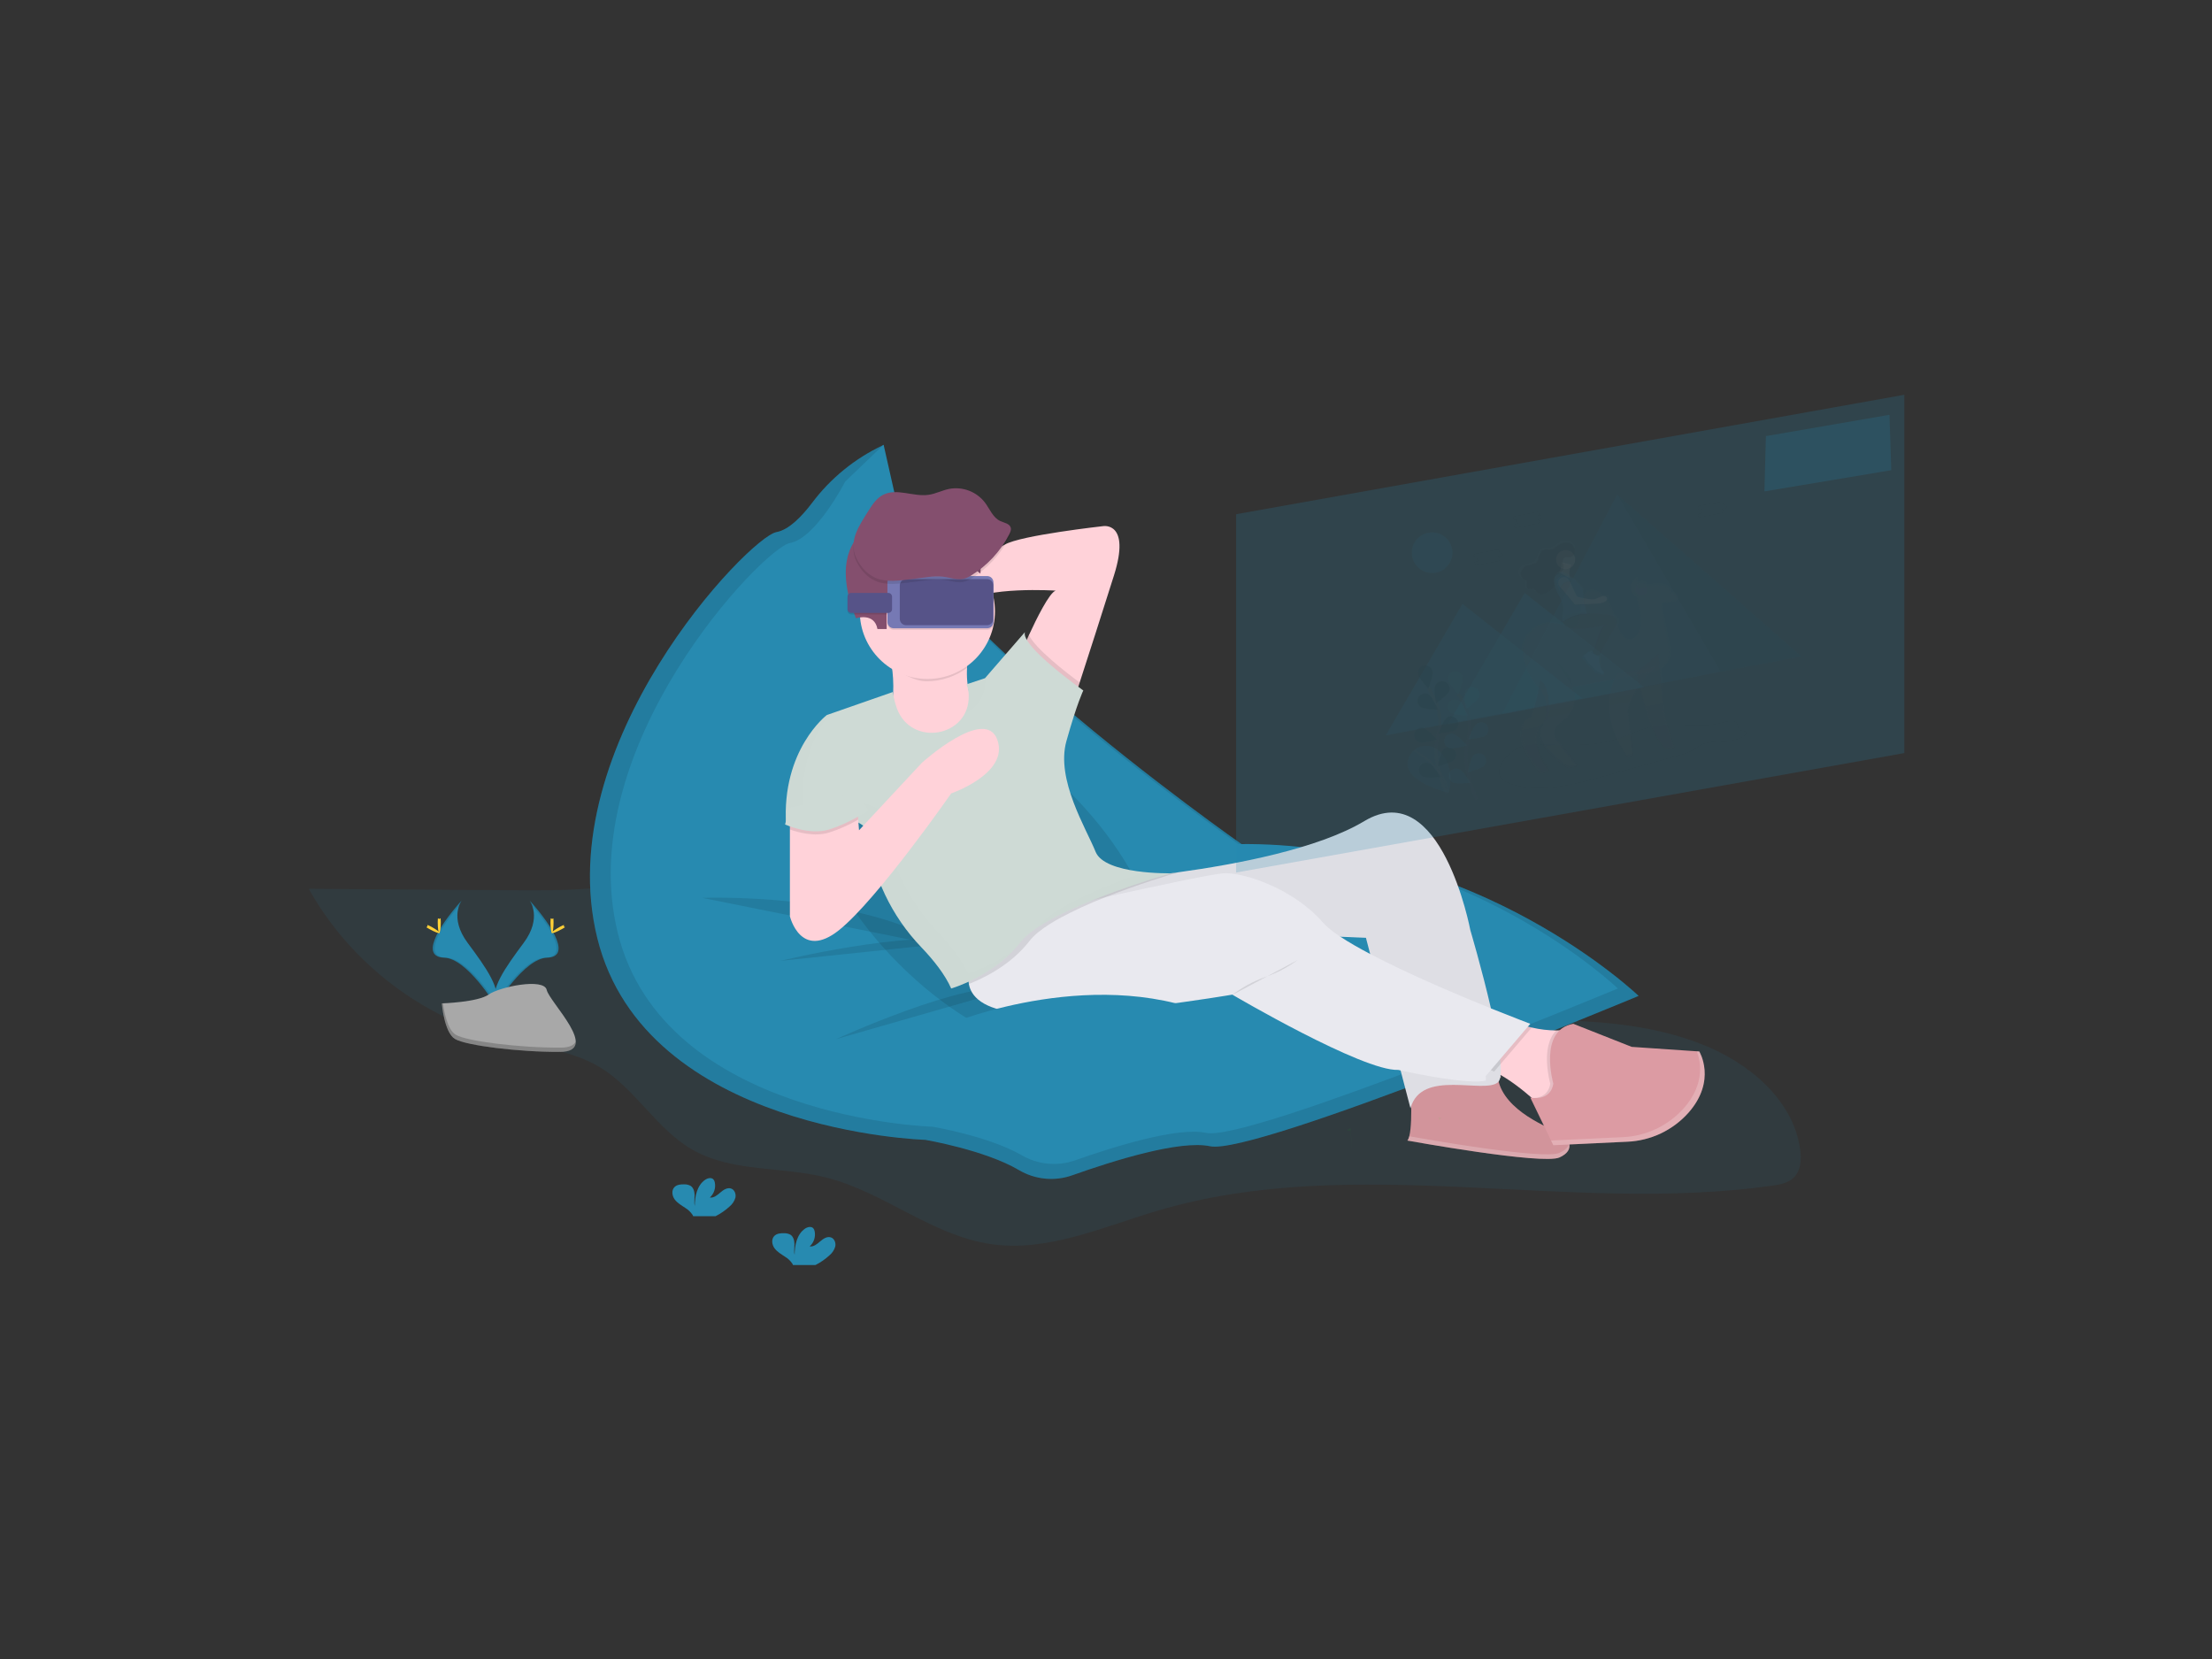 <svg width="1440" height="1080" viewBox="0 0 1440 1080" fill="none" xmlns="http://www.w3.org/2000/svg">
<rect x="0" y="0" width="1440" height="1080" fill="#333333" stroke="none"/>
<g clip-path="url(#clip0)">
<path opacity="0.1" d="M503.52 533.7C479.03 545.02 456.45 560.57 430.92 569.28C399.85 579.88 366.3 579.77 333.47 579.53L201 578.6C227.83 626.79 275.23 663.07 328.75 676.38C349.75 681.61 372.18 683.66 390.7 694.89C413.78 708.89 427.46 735.21 450.92 748.54C476.78 763.22 508.92 759.26 537.74 766.54C575.31 775.97 606.74 804.33 645.06 809.91C682.12 815.3 718.25 798.56 754.17 787.99C882.47 750.23 1021.08 790.56 1153.51 771.89C1158.6 771.17 1164.02 770.2 1167.7 766.62C1172.43 762.03 1172.82 754.62 1171.88 748.05C1167.16 715.31 1137.71 691.25 1106.83 679.38C1041.04 654.1 967.13 669.98 897.24 660.88C849.24 654.62 803.58 636.6 758.54 618.73C711.38 600.02 663.48 581.66 618.79 557.45C573.36 532.8 558.63 508.26 503.52 533.7Z" fill="#278AB0"/>
<path d="M918.22 707.5C918.22 707.5 920.22 737.5 916.22 742.5C916.22 742.5 1004.22 758.5 1015.22 753.5C1026.22 748.5 1021.22 740.5 1015.22 737.5C1009.22 734.5 979.22 723.5 975.22 702.5C975.22 702.5 988.22 696.5 946.22 704.5C904.22 712.5 918.22 707.5 918.22 707.5Z" fill="#DC9BA3"/>
<path opacity="0.05" d="M918.22 707.5C918.22 707.5 920.22 737.5 916.22 742.5C916.22 742.5 1004.22 758.5 1015.22 753.5C1026.22 748.5 1021.22 740.5 1015.22 737.5C1009.22 734.5 979.22 723.5 975.22 702.5C975.22 702.5 988.22 696.5 946.22 704.5C904.22 712.5 918.22 707.5 918.22 707.5Z" fill="black"/>
<path d="M575.03 289.74L574.65 289.92C556.497 298.482 540.707 311.344 528.65 327.39C521.83 336.39 513.45 344.97 505.48 346.39C487.78 349.51 357.63 484.87 388.87 610.85C420.11 736.83 602.36 742.03 602.36 742.03C602.36 742.03 641.12 748.6 663.36 761.74C668.553 764.811 674.358 766.702 680.363 767.279C686.368 767.856 692.427 767.105 698.11 765.08C724.59 755.66 768.11 742 787.73 746.2C816.88 752.45 1066.73 648.33 1066.73 648.33C1066.73 648.33 962.61 548.33 809.56 550.46C809.56 550.46 568.01 381.79 576.34 312.03L575.03 289.74Z" fill="#278AB0"/>
<path opacity="0.1" d="M575.03 289.74L574.65 289.92C556.497 298.482 540.707 311.344 528.65 327.39C521.83 336.39 513.45 344.97 505.48 346.39C487.78 349.51 357.63 484.87 388.87 610.85C420.11 736.83 602.36 742.03 602.36 742.03C602.36 742.03 641.12 748.6 663.36 761.74C668.553 764.811 674.358 766.702 680.363 767.279C686.368 767.856 692.427 767.105 698.11 765.08C724.59 755.66 768.11 742 787.73 746.2C816.88 752.45 1066.73 648.33 1066.73 648.33C1066.73 648.33 962.61 548.33 809.56 550.46C809.56 550.46 568.01 381.79 576.34 312.03L575.03 289.74Z" fill="black"/>
<path d="M575.22 289.5L550.22 313.5C550.22 313.5 531.22 350.5 514.22 353.5C497.22 356.5 372.22 486.5 402.22 607.5C432.22 728.5 607.22 733.5 607.22 733.5C607.22 733.5 643.64 739.67 665.07 752.02C670.266 755.062 676.06 756.941 682.053 757.526C688.045 758.111 694.094 757.389 699.78 755.41C725.27 746.41 766.56 733.5 785.21 737.5C813.21 743.5 1053.21 643.5 1053.21 643.5C1053.21 643.5 953.21 547.5 806.21 549.5C806.21 549.5 574.21 387.5 582.21 320.5L575.22 289.5Z" fill="#278AB0"/>
<path opacity="0.1" d="M742.503 673.311C773.3 642.515 752.817 572.1 696.754 516.037C640.69 459.973 570.276 439.49 539.479 470.287C508.682 501.084 529.165 571.498 585.229 627.562C641.292 683.625 711.707 704.108 742.503 673.311Z" fill="black"/>
<path d="M575.22 416.5C575.22 416.5 586.22 434.5 579.22 469.5C572.22 504.5 597.22 504.5 597.22 504.5H647.22L664.22 460.5L640.22 462.5C640.22 462.5 624.22 458.5 631.22 421.5L575.22 416.5Z" fill="#FFD2D9"/>
<path d="M725.22 374.5C717.57 398.85 707.98 428.5 702.86 444.32L699.22 455.5L666.22 421.5C666.22 421.5 667.67 418.13 669.84 413.41C674.67 402.95 683.08 385.88 687.22 384.5C687.22 384.5 641.22 381.5 627.22 392.5C613.22 403.5 617.22 362.5 617.22 362.5C617.22 362.5 644.22 360.5 654.22 354.5C664.22 348.5 718.22 342.5 718.22 342.5C718.22 342.5 736.22 339.5 725.22 374.5Z" fill="#FFD2D9"/>
<path opacity="0.1" d="M544.22 676.5C544.22 676.5 629.22 637.5 659.22 643.5L544.22 676.5Z" fill="black"/>
<path opacity="0.1" d="M457.22 584.5C457.22 584.5 560.22 580.5 616.22 616.5L457.22 584.5Z" fill="black"/>
<path opacity="0.1" d="M508.22 625.5C508.22 625.5 589.22 605.5 632.22 612.5L508.22 625.5Z" fill="black"/>
<path d="M1025.22 668.5L1018.22 719.5L1000.22 717.5C1000.22 717.5 999.13 716.5 997.28 714.82C992.43 710.55 982.34 702.18 972.68 697.62C969.412 695.952 965.867 694.895 962.22 694.5L982.22 664.5C987.087 666.323 992.076 667.8 997.15 668.92C1002.42 670.155 1007.82 670.793 1013.23 670.82C1017.35 670.896 1021.43 670.105 1025.22 668.5Z" fill="#FFD2D9"/>
<path d="M975.22 704.5C966.22 712.5 925.22 695.5 918.22 721.5L911.78 696.84L891.95 620.95L889.22 610.5L872.7 609.79L683.12 601.7L672.36 601.26L666.7 601.02L674.21 597.3L724.21 572.52C724.21 572.52 742.21 571.26 767.06 567.85C804.72 562.69 858.06 552.6 888.18 534.53C938.18 504.53 957.18 605.53 957.18 605.53C957.18 605.53 964.78 631.16 970.58 656.41C973.34 668.41 975.69 680.41 976.58 689.47C977.43 697.16 977.17 702.77 975.22 704.5Z" fill="#E9E9EF"/>
<path opacity="0.05" d="M975.22 704.5C966.22 712.5 925.22 695.5 918.22 721.5L911.78 696.84L891.95 620.95L889.22 610.5L872.22 609.5L689.02 598.19L677.71 597.49L674.23 597.28L669.72 597L724.22 572.5C724.22 572.5 742.22 571.24 767.07 567.83C804.73 562.67 858.07 552.58 888.19 534.51C938.19 504.51 957.19 605.51 957.19 605.51C957.19 605.51 964.79 631.14 970.59 656.39C973.35 668.39 975.7 680.39 976.59 689.45C977.43 697.16 977.17 702.77 975.22 704.5Z" fill="black"/>
<path opacity="0.1" d="M997.15 668.92L979.65 689.44L972.65 697.62C969.382 695.952 965.838 694.895 962.19 694.5L982.19 664.5C987.066 666.324 992.065 667.801 997.15 668.92Z" fill="black"/>
<path d="M996.22 666.5L976.65 689.44L967.22 700.5V703.5C955.68 706.16 919.71 698.58 911.78 696.84C910.78 696.63 910.22 696.5 910.22 696.5C887.22 697.5 802.22 647.5 802.22 647.5C802.22 647.5 709.22 663.5 664.22 659.5C639.09 657.26 632.05 648.17 630.73 640.57C630.149 636.814 630.667 632.969 632.22 629.5L672.36 601.26L677.69 597.51L686.2 591.51C686.2 591.51 700.99 588.16 719.78 584.01C749.13 577.54 788.25 569.13 796.17 568.52C809.17 567.52 842.17 578.52 861.17 600.52C864.441 603.974 868.137 606.998 872.17 609.52L872.69 609.86C878.03 613.4 884.61 617.17 891.94 621.02C916.15 633.77 948.42 647.46 970.61 656.45C985.77 662.54 996.22 666.5 996.22 666.5Z" fill="#E9E9EF"/>
<path opacity="0.1" d="M1025.22 668.5L1018.22 719.5L1000.22 717.5C1000.22 717.5 999.13 716.5 997.28 714.82C1001.28 714.91 1007.84 713.76 1009.22 705.5C1009.22 705.5 1002.29 681.25 1013.22 670.82C1017.34 670.897 1021.43 670.107 1025.22 668.5Z" fill="black"/>
<path d="M1011.22 705.5C1011.22 705.5 1001.22 670.5 1024.22 666.5L1062.22 681.5L1106.22 684.5C1106.22 684.5 1117.71 703.26 1099.29 724.26C1094.24 729.954 1088.1 734.572 1081.23 737.837C1074.35 741.101 1066.89 742.946 1059.29 743.26L1011.21 745.51L996.21 714.51C996.21 714.51 1009.22 717.5 1011.22 705.5Z" fill="#DC9BA3"/>
<path opacity="0.1" d="M767.07 567.83C762.07 569.3 741.19 575.53 719.83 583.99C709.276 588.054 698.994 592.793 689.05 598.18C686.98 599.34 685.05 600.51 683.15 601.69C677.55 605.24 673.04 608.88 670.25 612.49C657.91 628.49 639.78 637.05 630.76 640.56C630.179 636.804 630.697 632.959 632.25 629.49L672.36 601.26L666.7 601.02L674.21 597.3L669.7 597.02L724.2 572.52C724.2 572.52 742.23 571.26 767.07 567.83Z" fill="black"/>
<path opacity="0.1" d="M702.86 444.32L699.22 455.5L666.22 421.5C666.22 421.5 667.67 418.13 669.84 413.41C674.01 422.26 693.93 437.69 702.86 444.32Z" fill="black"/>
<path d="M583.8 460.93C582.62 457.54 581.756 454.049 581.22 450.5L538.22 465.5C538.22 465.5 508.72 488 511.72 537C511.72 537 548.22 523.5 564.22 539.5L564.55 542.32C567.934 570.277 580.304 596.379 599.8 616.7C607.8 625.05 615.25 634.47 619.22 643.5C619.22 643.5 647.22 635.5 664.22 613.5C681.22 591.5 762.22 568.5 762.22 568.5C762.22 568.5 719.22 569.5 713.22 554.5C707.22 539.5 687.22 507.5 694.22 482.5C701.22 457.5 705.22 449.5 705.22 449.5C705.22 449.5 664.22 420.5 667.22 411.5L641.22 441.5L629.22 445.5C630.162 447.821 630.641 450.305 630.63 452.81C631.27 480 592.91 486.54 583.8 460.93Z" fill="#CEDAD5"/>
<path d="M344.81 586.26C344.81 586.26 353.19 597.26 340.94 613.76C328.69 630.26 318.59 644.27 322.68 654.59C322.68 654.59 341.16 623.86 356.2 623.43C371.24 623 361.36 604.77 344.81 586.26Z" fill="#278AB0"/>
<path opacity="0.1" d="M344.81 586.26C345.54 587.32 346.116 588.478 346.52 589.7C361.2 606.94 369.01 623.03 354.91 623.44C341.77 623.82 326.01 647.31 322.23 653.25C322.355 653.708 322.505 654.159 322.68 654.6C322.68 654.6 341.16 623.87 356.2 623.44C371.24 623.01 361.36 604.77 344.81 586.26Z" fill="black"/>
<path d="M360.36 600.26C360.36 604.12 359.93 607.26 359.36 607.26C358.79 607.26 358.36 604.13 358.36 600.26C358.36 596.39 358.9 598.26 359.43 598.26C359.96 598.26 360.36 596.4 360.36 600.26Z" fill="#FFD037"/>
<path d="M365.73 604.87C362.34 606.72 359.39 607.87 359.14 607.36C358.89 606.85 361.42 605.01 364.81 603.17C368.2 601.33 366.86 602.67 367.12 603.17C367.38 603.67 369.12 603.02 365.73 604.87Z" fill="#FFD037"/>
<path d="M300.54 586.26C300.54 586.26 292.16 597.26 304.41 613.76C316.66 630.26 326.76 644.27 322.67 654.59C322.67 654.59 304.19 623.86 289.15 623.43C274.11 623 284 604.77 300.54 586.26Z" fill="#278AB0"/>
<path opacity="0.1" d="M300.54 586.26C299.81 587.32 299.234 588.478 298.83 589.7C284.15 606.94 276.34 623.03 290.44 623.44C303.58 623.82 319.34 647.31 323.12 653.25C322.995 653.708 322.845 654.159 322.67 654.6C322.67 654.6 304.19 623.87 289.15 623.44C274.11 623.01 284 604.77 300.54 586.26Z" fill="black"/>
<path d="M284.96 600.26C284.96 604.12 285.39 607.26 285.96 607.26C286.53 607.26 286.96 604.13 286.96 600.26C286.96 596.39 286.42 598.26 285.89 598.26C285.36 598.26 284.96 596.4 284.96 600.26Z" fill="#FFD037"/>
<path d="M279.62 604.87C283.01 606.72 285.96 607.87 286.21 607.36C286.46 606.85 283.93 605.01 280.54 603.17C277.15 601.33 278.49 602.67 278.23 603.17C277.97 603.67 276.23 603.02 279.62 604.87Z" fill="#FFD037"/>
<path d="M287.63 653.19C287.63 653.19 311.06 652.47 318.12 647.44C325.18 642.41 354.12 636.44 355.91 644.44C357.7 652.44 391.12 684.55 364.67 684.76C338.22 684.97 303.21 680.64 296.16 676.35C289.11 672.06 287.63 653.19 287.63 653.19Z" fill="#A8A8A8"/>
<path opacity="0.2" d="M365.15 681.99C338.7 682.2 303.69 677.87 296.64 673.58C291.27 670.31 289.13 658.58 288.42 653.17H287.64C287.64 653.17 289.12 672.07 296.17 676.36C303.22 680.65 338.23 684.99 364.68 684.77C372.32 684.71 374.95 681.99 374.81 677.97C373.74 680.42 370.83 681.94 365.15 681.99Z" fill="black"/>
<path d="M474.92 785.45C476.753 783.956 478.088 781.94 478.75 779.67C479.25 777.37 478.27 774.62 476.07 773.78C473.61 772.84 470.98 774.54 468.99 776.27C467 778 464.71 779.96 462.1 779.59C463.442 778.374 464.445 776.831 465.013 775.112C465.581 773.393 465.693 771.556 465.34 769.78C465.227 769.044 464.916 768.353 464.44 767.78C463.07 766.32 460.6 766.95 458.96 768.1C453.76 771.76 452.31 778.82 452.28 785.18C451.76 782.89 452.2 780.5 452.18 778.18C452.16 775.86 451.52 773.18 449.54 771.96C448.312 771.3 446.933 770.973 445.54 771.01C443.2 770.92 440.6 771.16 439 772.87C437 774.99 437.53 778.56 439.26 780.87C440.99 783.18 443.61 784.67 446.03 786.29C447.97 787.443 449.624 789.019 450.87 790.9C451.017 791.161 451.137 791.436 451.23 791.72H465.86C469.149 790.049 472.197 787.94 474.92 785.45Z" fill="#278AB0"/>
<path d="M539.92 817.26C541.753 815.766 543.088 813.75 543.75 811.48C544.25 809.18 543.27 806.43 541.07 805.59C538.61 804.65 535.98 806.35 533.99 808.08C532 809.81 529.71 811.77 527.1 811.4C528.442 810.184 529.445 808.641 530.013 806.922C530.581 805.203 530.693 803.366 530.34 801.59C530.227 800.854 529.916 800.163 529.44 799.59C528.07 798.13 525.6 798.76 523.96 799.91C518.76 803.57 517.31 810.63 517.28 816.99C516.76 814.7 517.2 812.31 517.18 809.99C517.16 807.67 516.52 804.99 514.54 803.77C513.312 803.11 511.933 802.783 510.54 802.82C508.2 802.73 505.6 802.97 504 804.68C502 806.8 502.53 810.37 504.26 812.68C505.99 814.99 508.61 816.48 511.03 818.1C512.97 819.253 514.624 820.829 515.87 822.71C516.017 822.971 516.137 823.246 516.23 823.53H530.86C534.149 821.859 537.197 819.75 539.92 817.26Z" fill="#278AB0"/>
<path d="M619.72 666C619.72 666 716.72 626 795.72 664L776.72 704L685.72 706L619.72 666Z" fill="#278AB0"/>
<path opacity="0.1" d="M629.7 434.64C630.005 430.902 630.512 427.183 631.22 423.5L575.22 418.5C575.22 418.5 579.1 421.85 580.79 434.35C587.36 438.25 595.03 443.5 603.22 443.5C612.777 443.515 622.076 440.403 629.7 434.64Z" fill="black"/>
<path d="M603.72 442C628.021 442 647.72 422.301 647.72 398C647.72 373.699 628.021 354 603.72 354C579.419 354 559.72 373.699 559.72 398C559.72 422.301 579.419 442 603.72 442Z" fill="#FFD2D9"/>
<path d="M571.22 409.5H577.22V392.5L583.22 374.5C583.22 374.5 613.22 360.5 627.22 363.5L638.22 373.5C638.22 373.5 641.22 349.5 623.22 340.5C605.22 331.5 573.22 335.5 565.22 342.5C557.22 349.5 544.22 361.5 554.22 394.5L557.22 402.5C557.22 402.5 569.22 398.5 571.22 409.5Z" fill="#844F6E"/>
<g opacity="0.05">
<path opacity="0.05" d="M648.94 432.6L652.22 431.51L667.36 414.08C667.063 413.254 667.028 412.357 667.26 411.51L648.94 432.6Z" fill="black"/>
<path opacity="0.05" d="M627.89 464.85C635.82 461.35 641.89 453.75 641.62 442.85C641.62 442.26 641.62 441.7 641.52 441.17L641.2 441.53L629.2 445.53C630.142 447.851 630.621 450.335 630.61 452.84C630.768 457.012 629.83 461.153 627.89 464.85Z" fill="black"/>
<path opacity="0.05" d="M744.54 567.68C719.48 576.4 685.54 590.13 675.22 603.5C674.97 603.83 674.71 604.14 674.45 604.5C701.91 585.67 762.22 568.5 762.22 568.5C756.316 568.562 750.413 568.288 744.54 567.68Z" fill="black"/>
<path opacity="0.05" d="M630.22 633.5C626.22 624.5 618.75 615.05 610.8 606.7C591.304 586.379 578.934 560.277 575.55 532.32L575.22 529.5C559.22 513.5 522.72 527 522.72 527C520.82 495.92 531.99 475.51 540.41 464.73L538.22 465.5C538.22 465.5 508.72 488 511.72 537C511.72 537 548.22 523.5 564.22 539.5L564.55 542.32C567.934 570.277 580.304 596.379 599.8 616.7C607.8 625.05 615.25 634.47 619.22 643.5C619.22 643.5 643.59 636.5 660.66 617.74C651.46 624.648 641.172 629.975 630.22 633.5Z" fill="black"/>
</g>
<path d="M619.22 516.5C619.22 516.5 571.22 585.5 546.22 605.5C521.22 625.5 514.22 596.5 514.22 596.5V532.5L558.22 527.5L558.69 533.57L559.22 540.5L600.22 496.5C600.22 496.5 641.22 459.5 649.22 481.5C657.22 503.5 619.22 516.5 619.22 516.5Z" fill="#FFD2D9"/>
<path opacity="0.1" d="M558.69 533.57C552.683 537.065 546.312 539.891 539.69 542C530.24 544.91 519.41 541.85 514.19 540V532.53L558.19 527.53L558.69 533.57Z" fill="black"/>
<path d="M513.72 526L511.09 536.71C511.09 536.71 526.72 544 539.72 540C552.72 536 562.72 529 564.72 528C566.72 527 556.72 516 556.72 516L513.72 526Z" fill="#CEDAD5"/>
<path opacity="0.1" d="M801.72 648C808.388 642.886 815.81 638.838 823.72 636C831.236 633.416 838.316 629.707 844.72 625" fill="black"/>
<path opacity="0.2" d="M1106.22 684.5L1104.58 684.39C1106.96 690.39 1110.4 705.18 1096.29 721.29C1091.24 726.984 1085.1 731.602 1078.23 734.867C1071.35 738.131 1063.89 739.976 1056.29 740.29L1009.72 742.47L1011.21 745.54L1059.3 743.26C1066.9 742.946 1074.36 741.101 1081.24 737.837C1088.11 734.572 1094.25 729.954 1099.3 724.26C1117.71 703.26 1106.22 684.5 1106.22 684.5Z" fill="white"/>
<path opacity="0.05" d="M879.46 736H879.31C879.44 738.36 879.67 743.23 879.71 748.58C879.75 743.88 879.6 739.26 879.46 736Z" fill="#00FF00"/>
<path opacity="0.05" d="M936.42 727.36C936.56 727.967 936.717 728.563 936.89 729.15C937.87 728.59 939.28 727.53 936.42 727.36Z" fill="#00FF00"/>
<path opacity="0.2" d="M1015.22 750.5C1004.97 755.16 927.89 741.59 917.41 739.71C917.2 740.709 916.796 741.657 916.22 742.5C916.22 742.5 1004.22 758.5 1015.22 753.5C1020.88 750.93 1022.3 747.56 1021.53 744.5C1020.95 746.63 1019.07 748.75 1015.22 750.5Z" fill="white"/>
<path opacity="0.05" d="M879.31 736.01C879.26 735.01 879.22 734.5 879.22 734.5C879.22 734.5 874.13 736.32 879.31 736.01Z" fill="#00FF00"/>
<path opacity="0.1" d="M642.64 376H581.8C579.547 376 577.72 377.827 577.72 380.08V405.92C577.72 408.173 579.547 410 581.8 410H642.64C644.893 410 646.72 408.173 646.72 405.92V380.08C646.72 377.827 644.893 376 642.64 376Z" fill="black"/>
<path opacity="0.1" d="M578.28 387H554.16C552.812 387 551.72 388.092 551.72 389.44V397.56C551.72 398.908 552.812 400 554.16 400H578.28C579.628 400 580.72 398.908 580.72 397.56V389.44C580.72 388.092 579.628 387 578.28 387Z" fill="black"/>
<path d="M642.64 375H581.8C579.547 375 577.72 376.827 577.72 379.08V404.92C577.72 407.173 579.547 409 581.8 409H642.64C644.893 409 646.72 407.173 646.72 404.92V379.08C646.72 376.827 644.893 375 642.64 375Z" fill="#7679B4"/>
<path d="M642.57 377H589.85C587.597 377 585.77 378.827 585.77 381.08V402.92C585.77 405.173 587.597 407 589.85 407H642.57C644.823 407 646.65 405.173 646.65 402.92V381.08C646.65 378.827 644.823 377 642.57 377Z" fill="#565388"/>
<path d="M578.28 386H554.16C552.812 386 551.72 387.092 551.72 388.44V396.56C551.72 397.908 552.812 399 554.16 399H578.28C579.628 399 580.72 397.908 580.72 396.56V388.44C580.72 387.092 579.628 386 578.28 386Z" fill="#565388"/>
<path opacity="0.1" d="M631.68 376.98C642.502 370.437 651.289 361.012 657.06 349.76C657.73 348.45 658.37 346.98 658 345.56C657.29 342.84 653.74 342.36 651.18 341.19C646.41 339 644.4 333.47 641.27 329.26C638.594 325.748 634.997 323.048 630.878 321.459C626.76 319.87 622.281 319.455 617.94 320.26C613.38 321.18 609.16 323.44 604.56 324.12C594.64 325.57 583.82 319.56 574.91 324.12C570.85 326.21 568.1 330.12 565.68 334.02C559.61 343.73 552 354.02 557.52 365.41C560.69 371.92 565.75 377.32 572.86 379.22C579.97 381.12 588.2 379.54 595.43 378.75C601.38 378.11 607.61 376.75 613.6 377.38C620.61 378.14 624.99 381 631.68 376.98Z" fill="black"/>
<path d="M631.68 374.98C642.502 368.437 651.289 359.012 657.06 347.76C657.73 346.45 658.37 344.98 658 343.56C657.29 340.84 653.74 340.36 651.18 339.19C646.41 337 644.4 331.47 641.27 327.26C638.594 323.748 634.997 321.048 630.878 319.459C626.76 317.87 622.281 317.455 617.94 318.26C613.38 319.18 609.16 321.44 604.56 322.12C594.64 323.57 583.82 317.56 574.91 322.12C570.85 324.21 568.1 328.12 565.68 332.02C559.61 341.73 552 352.02 557.52 363.41C560.69 369.92 565.75 375.32 572.86 377.22C579.97 379.12 588.2 377.54 595.43 376.75C601.38 376.11 607.61 374.75 613.6 375.38C620.61 376.14 624.99 379 631.68 374.98Z" fill="#844F6E"/>
<path opacity="0.2" d="M1239.71 490.25L804.72 568V334.75L1239.71 257V490.25Z" fill="#278AB0"/>
<path opacity="0.2" d="M1149.59 283.91L1230.04 270.04L1231.21 306.09L1148.63 319.9L1149.59 283.91Z" fill="#278AB0"/>
<g opacity="0.2">
<path opacity="0.1" d="M993.11 485.18C995.838 484.563 998.638 484.331 1001.43 484.49C1017.88 484.78 1034.95 486.39 1051.09 481.49C1059.66 478.91 1067.35 474.65 1076.19 472.82C1091.19 469.73 1106.19 474.24 1120.94 470.48C1123.94 469.71 1127.61 468.63 1129.74 469.79C1132.21 471.13 1130.46 474.61 1133.47 475.49C1134.42 475.608 1135.36 475.823 1136.27 476.13C1137.37 476.77 1136.68 478.13 1135.58 479C1128.89 484.43 1115.28 480.82 1106.9 485.21C1105.04 486.21 1103.64 487.47 1101.9 488.51C1099.15 489.93 1096.23 491.005 1093.21 491.71L1046.68 504.71C1035.54 507.82 1024.25 510.97 1012.73 512.34C1001.21 513.71 989.26 513.15 980.82 509.24C979.01 508.4 977.33 507.37 976.64 505.97C973.36 499.37 981.52 488.26 993.11 485.18Z" fill="#252223"/>
<path opacity="0.3" d="M952.06 393.06L990.99 423.84L1029.92 454.61L965.98 466.7L902.04 478.78L927.05 435.92L952.06 393.06Z" fill="#278AB0"/>
<path opacity="0.3" d="M992.54 385.94L1031.47 416.71L1070.4 447.49L1006.46 459.57L942.52 471.66L967.53 428.8L992.54 385.94Z" fill="#278AB0"/>
<path opacity="0.2" d="M1052.75 321.91L977.62 465.03L1120.1 437.3L1172.75 427.35L1052.75 321.91Z" fill="#278AB0"/>
<path opacity="0.1" d="M1172.75 427.35L1120.1 437.3L1052.75 321.91L1172.75 427.35Z" fill="black"/>
<path opacity="0.2" d="M1092.36 388.26C1092.11 387.328 1091.53 386.516 1090.74 385.967C1089.94 385.418 1088.98 385.167 1088.02 385.26C1088.02 385.26 1089.02 377.4 1072.82 380.57C1072.54 380.003 1072.14 379.508 1071.64 379.122C1071.14 378.736 1070.55 378.47 1069.93 378.344C1069.32 378.219 1068.68 378.237 1068.06 378.397C1067.45 378.558 1066.89 378.856 1066.41 379.27L1065.72 375.62C1065.72 375.62 1056.84 380.71 1066.25 387.97L1067.38 393.97C1067.41 394.122 1067.46 394.27 1067.52 394.41C1067.57 394.519 1067.61 394.633 1067.64 394.75C1068.07 396.5 1071.23 410.37 1064.05 415.11C1056.36 420.26 1051.96 404.39 1051.96 404.39C1046.96 383.66 1037.44 383.74 1035.18 384.07C1034.91 384.07 1034.63 384.13 1034.35 384.15C1033.29 384.21 1030 385.39 1028.74 397.34C1027.23 411.68 1021.74 408.1 1021.74 408.1C1009.43 401.39 1000.74 407.26 1000.74 407.26C979.38 419.82 997.54 443.38 1001.29 447.85C999.88 454.96 997.03 467.49 994.29 468.01C990.41 468.74 983.15 482.36 1002.81 503.54L1008.04 502.54C1008.04 502.54 991.87 481.42 1004.6 470.91C1004.32 471.684 1003.99 472.436 1003.6 473.16C996.47 485.35 1020.73 500.04 1020.73 500.04L1026.55 498.94L1013.11 482.01C1007.77 475.01 1017.73 469.29 1017.73 469.29C1029.52 459.43 1023.45 447.53 1023.45 447.53L1050.97 442.33C1047.57 449.85 1042.57 468.33 1059.19 492.67L1063.07 491.94L1059.9 462.42C1059.9 462.42 1060.9 456.07 1067.64 446.49C1070.32 458.49 1076 479.2 1084.58 487.87L1090.2 486.81C1090.2 486.81 1083.35 467.16 1083.2 459.81C1083.13 456.81 1083 453.86 1082.73 450.9L1081.33 435.42C1083.6 433.981 1085.38 431.886 1086.43 429.413C1087.49 426.939 1087.77 424.204 1087.23 421.57L1082.06 394.71C1081.99 394.332 1081.99 393.943 1082.07 393.567C1082.16 393.191 1082.32 392.836 1082.54 392.523C1082.77 392.21 1083.05 391.947 1083.38 391.749C1083.71 391.55 1084.08 391.422 1084.46 391.37L1091.09 390.47C1091.33 390.428 1091.56 390.334 1091.76 390.194C1091.95 390.055 1092.12 389.873 1092.24 389.662C1092.36 389.451 1092.44 389.216 1092.46 388.974C1092.48 388.732 1092.44 388.488 1092.36 388.26Z" fill="url(#paint0_linear)"/>
<path opacity="0.2" d="M1065.36 437.62C1065.36 437.62 1071.58 474.68 1083.75 486.96L1089.27 485.96C1089.27 485.96 1082.55 466.67 1082.37 459.48C1082.3 456.56 1082.18 453.64 1081.91 450.73L1079.65 425.73L1065.36 437.62Z" fill="#535461"/>
<path opacity="0.05" d="M1065.36 437.62C1065.36 437.62 1071.58 474.68 1083.75 486.96L1089.27 485.96C1089.27 485.96 1082.55 466.67 1082.37 459.48C1082.3 456.56 1082.18 453.64 1081.91 450.73L1079.65 425.73L1065.36 437.62Z" fill="black"/>
<path opacity="0.2" d="M1002.87 442.93C1002.87 442.93 998.87 466.74 995.09 467.46C991.31 468.18 984.15 481.55 1003.46 502.34L1008.6 501.34C1008.6 501.34 990.8 478.1 1007.73 468.59C1007.72 468.62 1010.67 448.74 1002.87 442.93Z" fill="#535461"/>
<path opacity="0.05" d="M1002.87 442.93C1002.87 442.93 998.87 466.74 995.09 467.46C991.31 468.18 984.15 481.55 1003.46 502.34L1008.6 501.34C1008.6 501.34 990.8 478.1 1007.73 468.59C1007.72 468.62 1010.67 448.74 1002.87 442.93Z" fill="black"/>
<path opacity="0.2" d="M1066.89 394.82L1065.78 388.96C1056.55 381.84 1065.26 376.84 1065.26 376.84L1066.45 383.12C1088.32 376.82 1087.15 386.3 1087.15 386.3C1088.09 386.204 1089.03 386.444 1089.81 386.976C1090.59 387.509 1091.16 388.3 1091.41 389.21C1091.49 389.439 1091.52 389.682 1091.49 389.924C1091.47 390.165 1091.39 390.397 1091.26 390.604C1091.14 390.811 1090.97 390.987 1090.76 391.12C1090.56 391.252 1090.33 391.338 1090.09 391.37L1083.58 392.26C1083.21 392.31 1082.84 392.437 1082.52 392.631C1082.2 392.826 1081.91 393.085 1081.69 393.392C1081.47 393.699 1081.32 394.048 1081.24 394.417C1081.15 394.786 1081.15 395.169 1081.22 395.54L1086.29 421.91C1086.66 423.797 1086.61 425.741 1086.15 427.608C1085.69 429.475 1084.83 431.22 1083.63 432.72C1081.75 435.03 1078.74 437.11 1073.94 437.87L1023.7 447.37C1023.7 447.37 1029.7 459.06 1018.08 468.73C1018.08 468.73 1008.3 474.32 1013.54 481.22L1026.73 497.84L1021.02 498.92C1021.02 498.92 997.21 484.5 1004.21 472.53C1006.11 468.726 1006.96 464.484 1006.68 460.242C1006.4 455.999 1004.99 451.908 1002.6 448.39C1002.6 448.39 978.2 421.47 1001.43 407.81C1001.43 407.81 1010 402.05 1022.08 408.64C1022.08 408.64 1027.47 412.15 1028.95 398.08C1030.18 386.35 1033.41 385.19 1034.45 385.13C1034.72 385.13 1034.99 385.13 1035.26 385.05C1037.48 384.73 1046.85 384.65 1051.74 405C1051.74 405 1056.06 420.54 1063.59 415.57C1070.64 410.92 1067.59 397.3 1067.12 395.57C1067.09 395.456 1067.05 395.346 1067 395.24C1066.95 395.105 1066.91 394.964 1066.89 394.82Z" fill="#535461"/>
<path opacity="0.2" d="M1052.71 438.63C1052.71 438.63 1037.25 460.08 1058.8 491.63L1062.61 490.91L1059.5 461.91C1059.5 461.91 1061.34 449.74 1078.03 433.77L1052.71 438.63Z" fill="#535461"/>
<path opacity="0.2" d="M1069.34 387.554C1071.55 387.137 1073 385.008 1072.59 382.799C1072.17 380.59 1070.04 379.138 1067.83 379.556C1065.62 379.973 1064.17 382.102 1064.59 384.31C1065.01 386.519 1067.13 387.971 1069.34 387.554Z" fill="#535461"/>
<path opacity="0.2" d="M1051.45 410.2C1056.15 403.05 1053.35 402.58 1051.53 400.7C1050.29 399.42 1039.87 398.93 1033.38 398.75C1033.24 398.25 1033.02 397.41 1032.76 396.39C1032.76 396.39 1032.24 394.51 1032 393.19H1032.41L1032.35 392.8L1040.35 392.37C1047.18 392.09 1047.51 389.37 1047.51 389.37C1047.67 384.7 1039.96 389.18 1039.96 389.18C1038.43 389.93 1034.37 389.37 1031.2 388.75C1031.11 388.087 1031.06 387.419 1031.05 386.75C1031.09 385.716 1031.02 384.68 1030.85 383.66C1030.74 382.779 1030.39 381.944 1029.85 381.24C1027.5 378.437 1024.79 375.961 1021.79 373.88C1021.61 372.115 1021.78 370.333 1022.27 368.63C1023.48 368.007 1024.46 367.011 1025.07 365.789C1025.67 364.567 1025.87 363.182 1025.63 361.84C1025.51 361.225 1025.31 360.632 1025.01 360.08C1026.44 358.18 1025.77 354.93 1023.79 353.15C1023.58 352.96 1023.35 352.789 1023.11 352.64C1021.83 351.781 1020.27 351.425 1018.74 351.64C1017.03 351.919 1015.41 352.582 1014 353.58C1012.31 354.7 1010.67 356.12 1008.65 356.34C1007.19 356.5 1005.65 356 1004.28 356.45C1002.47 357.03 1001.54 358.96 1000.96 360.73C1000.38 362.5 999.82 364.45 998.25 365.51C996.88 366.43 995.11 366.42 993.5 366.81C992.376 367.047 991.327 367.556 990.446 368.294C989.566 369.032 988.88 369.975 988.45 371.04C988.133 371.999 988.14 373.036 988.468 373.992C988.797 374.947 989.43 375.769 990.27 376.33C990.534 376.524 990.824 376.682 991.13 376.8C991.472 376.906 991.807 377.036 992.13 377.19C992.219 377.255 992.294 377.337 992.35 377.432C992.407 377.526 992.444 377.631 992.46 377.74C992.465 378.013 992.407 378.283 992.29 378.53C992.104 379.081 992.034 379.665 992.084 380.245C992.133 380.825 992.302 381.388 992.58 381.9C992.765 382.273 993.053 382.586 993.41 382.8C993.51 382.884 993.621 382.955 993.74 383.01C994.91 383.52 996.36 382.37 997.52 382.89H997.61C998.061 383.378 998.45 383.918 998.77 384.5C999.044 384.843 999.384 385.129 999.77 385.34C1000.79 386.007 1002.02 386.27 1003.22 386.08C1004.75 385.786 1006.2 385.202 1007.51 384.36C1009.28 383.36 1011.21 381.97 1011.35 379.99C1011.43 378.78 1010.8 377.61 1010.95 376.41C1011.03 375.837 1011.26 375.295 1011.62 374.84C1011.42 375.854 1011.35 376.889 1011.41 377.92C1011.45 378.756 1011.55 379.589 1011.71 380.41C1012.09 382.557 1012.86 384.614 1013.99 386.48C1015.51 388.908 1016.62 391.566 1017.28 394.35C1017.52 395.577 1017.54 396.836 1017.34 398.07C1016.7 401.65 1016.77 403.19 1016.95 403.84C1017.06 404.72 1017.35 404.73 1017.35 404.73H1017.42C1017.45 405.337 1017.61 405.93 1017.87 406.475C1018.14 407.02 1018.52 407.505 1018.98 407.9C1028.03 411.64 1046.44 406.34 1046.44 406.34C1042.72 407.65 1040.06 417.84 1040.06 417.84C1039.65 420.058 1038.73 422.149 1037.36 423.94C1035.36 423.64 1033 425.88 1031.22 427.19L1031.07 427.29C1030.9 427.408 1030.75 427.563 1030.64 427.742C1030.53 427.922 1030.46 428.122 1030.44 428.331C1030.42 428.539 1030.44 428.751 1030.5 428.951C1030.56 429.15 1030.67 429.334 1030.81 429.49L1037.89 437.25C1041.97 440.14 1044.32 440.33 1044.98 439.51C1045.41 438.97 1045.12 438.01 1044.12 437.08C1041.7 434.83 1042.05 427.53 1042.12 426.91C1043.23 424.41 1047.5 416.21 1051.45 410.2Z" fill="url(#paint1_linear)"/>
<path opacity="0.2" d="M1022.84 367.71C1022.84 367.71 1020.78 372.44 1022.14 376.51L1014.47 372.44C1014.47 372.44 1016.91 371.78 1016.4 365.97L1022.84 367.71Z" fill="#F9D5C6"/>
<path opacity="0.2" d="M1027.98 399.06C1027.98 399.06 1048.33 399.35 1050.06 401.19C1051.79 403.03 1054.44 403.52 1050.06 410.46C1045.68 417.4 1040.84 427.38 1040.84 427.38L1035.66 425.01C1037.54 423.025 1038.78 420.525 1039.23 417.83C1039.23 417.83 1041.69 407.9 1045.23 406.65C1045.23 406.65 1027.86 411.71 1019.23 408.01C1019.23 408.01 1016.93 406.28 1018 402.53C1019.07 398.78 1027.98 399.06 1027.98 399.06Z" fill="#353535"/>
<path opacity="0.1" d="M1016.68 372.62C1016.68 372.62 1011.6 371.37 1011.97 379.16C1012.12 381.983 1012.95 384.729 1014.39 387.16C1016.04 389.98 1018.39 394.83 1017.7 398.86C1016.7 404.96 1017.7 404.97 1017.7 404.97L1020.3 403.39C1023.8 401.251 1027.83 400.11 1031.93 400.09H1033.14C1033.14 400.09 1030.7 391.33 1030.65 387.45C1030.65 385.61 1030.65 383.9 1029.54 382.45C1026.07 377.97 1019.11 372.61 1016.68 372.62Z" fill="black"/>
<path opacity="0.2" d="M1016.61 372.26C1016.61 372.26 1011.53 371.01 1011.9 378.8C1012.05 381.623 1012.88 384.369 1014.32 386.8C1015.97 389.62 1018.32 394.47 1017.63 398.5C1016.63 404.6 1017.63 404.61 1017.63 404.61L1020.23 403.03C1023.73 400.891 1027.75 399.75 1031.86 399.73H1033.07C1033.07 399.73 1030.63 390.97 1030.58 387.09C1030.58 385.25 1030.58 383.54 1029.47 382.09C1026 377.59 1019.04 372.26 1016.61 372.26Z" fill="#409CD6"/>
<path opacity="0.1" d="M1014.72 378.5C1014.93 377.925 1015.28 377.412 1015.74 377.007C1016.2 376.603 1016.75 376.32 1017.35 376.185C1017.95 376.049 1018.57 376.066 1019.16 376.233C1019.75 376.4 1020.28 376.712 1020.72 377.14C1021.5 377.964 1022.13 378.927 1022.56 379.98C1024.97 385.44 1026.8 388.84 1026.8 388.84C1028.35 389.07 1029.88 389.424 1031.37 389.9C1031.6 391.77 1031.9 393.71 1031.9 393.71L1025.41 394.03L1016.52 383.49C1016.52 383.49 1013.81 381.26 1014.72 378.5Z" fill="black"/>
<path opacity="0.2" d="M1014.64 378.11C1014.85 377.535 1015.2 377.022 1015.66 376.617C1016.12 376.213 1016.67 375.93 1017.27 375.795C1017.87 375.659 1018.49 375.676 1019.08 375.843C1019.67 376.01 1020.2 376.322 1020.64 376.75C1021.42 377.574 1022.05 378.537 1022.48 379.59C1024.89 385.05 1026.72 388.45 1026.72 388.45C1026.72 388.45 1036.49 391.14 1039.01 389.87C1039.01 389.87 1046.27 385.54 1046.15 390.1C1046.15 390.1 1045.86 392.72 1039.4 392.95L1025.34 393.64L1016.45 383.1C1016.45 383.1 1013.74 380.83 1014.64 378.11Z" fill="#F9D5C6"/>
<path opacity="0.1" d="M1015.81 368.54C1016 367.63 1016.43 367.98 1016.29 366.38L1022.73 368.12C1022.46 368.77 1022.24 369.439 1022.07 370.12C1021.43 370.341 1020.75 370.466 1020.07 370.49C1018.65 370.77 1017.02 369.21 1015.81 368.54Z" fill="black"/>
<path opacity="0.2" d="M1020.38 370.396C1023.75 369.761 1025.96 366.518 1025.32 363.153C1024.69 359.788 1021.45 357.576 1018.08 358.212C1014.72 358.848 1012.5 362.091 1013.14 365.455C1013.78 368.82 1017.02 371.032 1020.38 370.396Z" fill="#F9D5C6"/>
<path opacity="0.1" d="M1021.77 362.82C1020.67 362.88 1019.47 362.53 1018.54 363.11C1017.61 363.69 1017.34 365.28 1017.54 366.52C1017.74 367.76 1018.26 369.01 1017.97 370.24C1017.58 371.85 1015.97 372.84 1014.57 373.69C1013.17 374.54 1011.57 375.69 1011.42 377.31C1011.29 378.48 1011.89 379.63 1011.82 380.81C1011.7 382.74 1009.89 384.07 1008.21 385.05C1007 385.855 1005.64 386.416 1004.21 386.7C1003.48 386.829 1002.73 386.764 1002.04 386.511C1001.35 386.258 1000.73 385.827 1000.26 385.26C999.81 384.64 999.54 383.81 998.84 383.49C997.74 382.97 996.37 384.09 995.27 383.59C994.883 383.385 994.574 383.058 994.39 382.66C994.126 382.16 993.964 381.612 993.914 381.049C993.865 380.486 993.928 379.919 994.1 379.38C994.207 379.138 994.259 378.875 994.25 378.61C994.16 377.98 993.39 377.77 992.79 377.54C991.803 377.068 991.021 376.252 990.59 375.246C990.16 374.239 990.11 373.11 990.45 372.07C990.835 371.044 991.472 370.131 992.302 369.414C993.132 368.698 994.128 368.201 995.2 367.97C996.72 367.59 998.4 367.61 999.68 366.73C1001.16 365.73 1001.68 363.8 1002.21 362.08C1002.74 360.36 1003.61 358.48 1005.32 357.93C1006.64 357.5 1008.07 357.99 1009.45 357.85C1011.36 357.65 1012.9 356.27 1014.45 355.19C1015.77 354.225 1017.3 353.585 1018.92 353.32C1019.73 353.195 1020.56 353.246 1021.34 353.47C1022.13 353.695 1022.86 354.087 1023.48 354.62C1026.24 357.13 1026.41 362.57 1021.77 362.82Z" fill="black"/>
<path opacity="0.2" d="M1021.54 362.67C1020.44 362.73 1019.24 362.38 1018.31 362.96C1017.38 363.54 1017.11 365.13 1017.31 366.37C1017.51 367.61 1018.03 368.86 1017.74 370.09C1017.35 371.7 1015.74 372.69 1014.34 373.54C1012.94 374.39 1011.34 375.54 1011.19 377.16C1011.06 378.33 1011.66 379.48 1011.59 380.66C1011.47 382.59 1009.66 383.92 1007.98 384.9C1006.77 385.705 1005.41 386.266 1003.98 386.55C1003.26 386.68 1002.51 386.617 1001.82 386.368C1001.13 386.118 1000.51 385.692 1000.04 385.13C999.59 384.51 999.32 383.68 998.62 383.36C997.52 382.84 996.15 383.96 995.05 383.46C994.663 383.255 994.353 382.928 994.17 382.53C993.906 382.03 993.744 381.482 993.694 380.919C993.645 380.356 993.708 379.789 993.88 379.25C993.987 379.008 994.039 378.745 994.03 378.48C993.94 377.85 993.17 377.64 992.57 377.41C991.583 376.938 990.801 376.122 990.37 375.116C989.94 374.109 989.89 372.98 990.23 371.94C990.615 370.914 991.252 370.001 992.082 369.284C992.912 368.568 993.908 368.071 994.98 367.84C996.5 367.46 998.18 367.48 999.46 366.6C1000.94 365.6 1001.46 363.67 1001.99 361.95C1002.52 360.23 1003.39 358.35 1005.1 357.8C1006.42 357.37 1007.85 357.86 1009.23 357.72C1011.14 357.52 1012.68 356.14 1014.23 355.06C1015.55 354.095 1017.08 353.455 1018.7 353.19C1019.51 353.065 1020.34 353.116 1021.12 353.34C1021.91 353.565 1022.64 353.957 1023.26 354.49C1026.01 356.98 1026.18 362.41 1021.54 362.67Z" fill="#2F302F"/>
<path opacity="0.1" d="M1023.36 378.35C1023.36 378.35 1015.36 378.87 1016.04 384.46C1016.72 390.05 1013.26 378.09 1013.26 378.09L1016.37 374.74L1020.81 375.28L1023.36 378.35Z" fill="black"/>
<path opacity="0.2" d="M1023.15 378.19C1023.15 378.19 1015.15 378.71 1015.83 384.3C1016.51 389.89 1013.05 377.93 1013.05 377.93L1016.16 374.58L1020.6 375.12L1023.15 378.19Z" fill="#409CD6"/>
<path opacity="0.2" d="M1030.53 429.11L1037.27 436.72C1041.15 439.56 1043.37 439.72 1043.99 438.97C1044.39 438.45 1044.11 437.51 1043.16 436.6C1040.75 434.3 1041.16 426.6 1041.16 426.6C1040.21 426.63 1039.26 426.368 1038.46 425.85C1037.66 425.332 1037.04 424.582 1036.67 423.7C1034.76 423.4 1032.56 425.57 1030.88 426.83L1030.74 426.93C1030.57 427.052 1030.43 427.207 1030.33 427.387C1030.23 427.567 1030.16 427.766 1030.14 427.973C1030.12 428.179 1030.15 428.387 1030.21 428.583C1030.28 428.779 1030.39 428.959 1030.53 429.11Z" fill="#409CD6"/>
<path opacity="0.1" d="M1041.17 426.62C1041.17 426.62 1037.33 427.15 1036.68 423.72C1037.06 424.592 1037.69 425.333 1038.49 425.849C1039.29 426.365 1040.22 426.634 1041.17 426.62Z" fill="black"/>
<path opacity="0.1" d="M1030.53 429.11L1037.27 436.72C1041.15 439.56 1043.37 439.72 1043.99 438.97C1042.05 438.37 1036.56 435.97 1030.9 426.86L1030.76 426.96C1030.6 427.08 1030.46 427.233 1030.36 427.409C1030.25 427.586 1030.19 427.782 1030.17 427.984C1030.15 428.187 1030.17 428.391 1030.23 428.585C1030.29 428.779 1030.39 428.958 1030.53 429.11Z" fill="black"/>
<path opacity="0.2" d="M920.19 488.67C920.19 488.67 902.36 504.61 942.99 516.26C942.99 516.26 948.29 499.54 936.92 488.88C934.71 486.8 931.815 485.602 928.781 485.513C925.748 485.425 922.787 486.452 920.46 488.4L920.19 488.67Z" fill="#278AB0"/>
<path opacity="0.2" d="M920.36 488.37C920.36 488.37 940.09 498.26 942.99 516.26" stroke="#535461" stroke-miterlimit="10"/>
<path opacity="0.2" d="M941.87 516.43C941.87 516.43 931.52 496.21 936.03 479.04C937.977 471.833 937.528 464.189 934.75 457.26C933.41 453.987 931.773 450.844 929.86 447.87" stroke="#535461" stroke-width="2" stroke-miterlimit="10"/>
<path opacity="0.2" d="M932.64 437.08C933.14 439.7 929.82 448.21 929.82 448.21C929.82 448.21 923.63 441.5 923.14 438.88C922.901 437.62 923.173 436.317 923.895 435.258C924.617 434.198 925.73 433.469 926.99 433.23C928.25 432.991 929.553 433.263 930.612 433.985C931.672 434.707 932.401 435.82 932.64 437.08Z" fill="#278AB0"/>
<path opacity="0.2" d="M943.24 450.13C942.24 452.6 934.83 457.94 934.83 457.94C934.83 457.94 933.28 448.94 934.29 446.47C934.53 445.879 934.885 445.341 935.333 444.887C935.781 444.433 936.314 444.072 936.902 443.824C937.49 443.576 938.121 443.446 938.759 443.442C939.397 443.438 940.029 443.56 940.62 443.8C941.211 444.04 941.749 444.395 942.203 444.843C942.657 445.291 943.018 445.824 943.266 446.412C943.514 447 943.644 447.631 943.648 448.269C943.652 448.907 943.53 449.539 943.29 450.13H943.24Z" fill="#278AB0"/>
<path opacity="0.2" d="M947.59 475.03C945.47 476.65 936.38 477.53 936.38 477.53C936.38 477.53 939.59 468.98 941.7 467.36C942.717 466.58 944.002 466.237 945.273 466.404C946.543 466.572 947.695 467.238 948.475 468.255C949.255 469.272 949.599 470.557 949.431 471.828C949.263 473.099 948.597 474.25 947.58 475.03H947.59Z" fill="#278AB0"/>
<path opacity="0.2" d="M946.64 494.61C944.83 496.61 936.02 498.96 936.02 498.96C936.02 498.96 937.73 489.96 939.55 488.04C939.981 487.574 940.5 487.198 941.077 486.933C941.654 486.668 942.277 486.52 942.911 486.495C943.545 486.471 944.178 486.572 944.773 486.793C945.369 487.013 945.914 487.349 946.38 487.78C946.846 488.211 947.222 488.73 947.487 489.307C947.752 489.884 947.9 490.507 947.924 491.141C947.949 491.775 947.848 492.408 947.627 493.003C947.407 493.598 947.071 494.144 946.64 494.61Z" fill="#278AB0"/>
<path opacity="0.2" d="M924.95 460.33C927.18 461.8 936.3 462.04 936.3 462.04C936.3 462.04 932.51 453.74 930.3 452.26C929.77 451.91 929.176 451.668 928.553 451.547C927.93 451.427 927.288 451.43 926.666 451.557C926.044 451.685 925.453 451.933 924.927 452.289C924.401 452.644 923.95 453.1 923.6 453.63C923.25 454.16 923.008 454.753 922.887 455.377C922.767 456 922.77 456.642 922.897 457.264C923.025 457.886 923.273 458.477 923.629 459.003C923.984 459.529 924.44 459.98 924.97 460.33H924.95Z" fill="#278AB0"/>
<path opacity="0.2" d="M924.13 483.26C926.7 484 935.47 481.49 935.47 481.49C935.47 481.49 929.37 474.7 926.8 473.96C925.568 473.606 924.246 473.756 923.124 474.377C922.003 474.997 921.174 476.038 920.82 477.27C920.466 478.502 920.616 479.824 921.237 480.946C921.857 482.067 922.898 482.896 924.13 483.25V483.26Z" fill="#278AB0"/>
<path opacity="0.2" d="M926.36 505.63C928.76 506.79 937.84 505.81 937.84 505.81C937.84 505.81 932.97 498.09 930.57 496.93C929.415 496.372 928.085 496.295 926.874 496.717C925.663 497.139 924.668 498.025 924.11 499.18C923.552 500.335 923.475 501.665 923.897 502.876C924.319 504.088 925.205 505.082 926.36 505.64V505.63Z" fill="#278AB0"/>
<path opacity="0.25" d="M932.64 437.08C933.14 439.7 929.82 448.21 929.82 448.21C929.82 448.21 923.63 441.5 923.14 438.88C922.901 437.62 923.173 436.317 923.895 435.258C924.617 434.198 925.73 433.469 926.99 433.23C928.25 432.991 929.553 433.263 930.612 433.985C931.672 434.707 932.401 435.82 932.64 437.08Z" fill="black"/>
<path opacity="0.25" d="M943.24 450.13C942.24 452.6 934.83 457.94 934.83 457.94C934.83 457.94 933.28 448.94 934.29 446.47C934.53 445.879 934.885 445.341 935.333 444.887C935.781 444.433 936.314 444.072 936.902 443.824C937.49 443.576 938.121 443.446 938.759 443.442C939.397 443.438 940.029 443.56 940.62 443.8C941.211 444.04 941.749 444.395 942.203 444.843C942.657 445.291 943.018 445.824 943.266 446.412C943.514 447 943.644 447.631 943.648 448.269C943.652 448.907 943.53 449.539 943.29 450.13H943.24Z" fill="black"/>
<path opacity="0.25" d="M947.59 475.03C945.47 476.65 936.38 477.53 936.38 477.53C936.38 477.53 939.59 468.98 941.7 467.36C942.717 466.58 944.002 466.237 945.273 466.404C946.543 466.572 947.695 467.238 948.475 468.255C949.255 469.272 949.599 470.557 949.431 471.828C949.263 473.099 948.597 474.25 947.58 475.03H947.59Z" fill="black"/>
<path opacity="0.25" d="M946.64 494.61C944.83 496.61 936.02 498.96 936.02 498.96C936.02 498.96 937.73 489.96 939.55 488.04C939.981 487.574 940.5 487.198 941.077 486.933C941.654 486.668 942.277 486.52 942.911 486.495C943.545 486.471 944.178 486.572 944.773 486.793C945.369 487.013 945.914 487.349 946.38 487.78C946.846 488.211 947.222 488.73 947.487 489.307C947.752 489.884 947.9 490.507 947.924 491.141C947.949 491.775 947.848 492.408 947.627 493.003C947.407 493.598 947.071 494.144 946.64 494.61Z" fill="black"/>
<path opacity="0.25" d="M924.95 460.33C927.18 461.8 936.3 462.04 936.3 462.04C936.3 462.04 932.51 453.74 930.3 452.26C929.77 451.91 929.176 451.668 928.553 451.547C927.93 451.427 927.288 451.43 926.666 451.557C926.044 451.685 925.453 451.933 924.927 452.289C924.401 452.644 923.95 453.1 923.6 453.63C923.25 454.16 923.008 454.753 922.887 455.377C922.767 456 922.77 456.642 922.897 457.264C923.025 457.886 923.273 458.477 923.629 459.003C923.984 459.529 924.44 459.98 924.97 460.33H924.95Z" fill="black"/>
<path opacity="0.25" d="M924.13 483.26C926.7 484 935.47 481.49 935.47 481.49C935.47 481.49 929.37 474.7 926.8 473.96C925.568 473.606 924.246 473.756 923.124 474.377C922.003 474.997 921.174 476.038 920.82 477.27C920.466 478.502 920.616 479.824 921.237 480.946C921.857 482.067 922.898 482.896 924.13 483.25V483.26Z" fill="black"/>
<path opacity="0.25" d="M926.36 505.63C928.76 506.79 937.84 505.81 937.84 505.81C937.84 505.81 932.97 498.09 930.57 496.93C929.415 496.372 928.085 496.295 926.874 496.717C925.663 497.139 924.668 498.025 924.11 499.18C923.552 500.335 923.475 501.665 923.897 502.876C924.319 504.088 925.205 505.082 926.36 505.64V505.63Z" fill="black"/>
<path opacity="0.2" d="M961.36 520.26C961.36 520.26 951.01 500.04 955.52 482.87C957.459 475.68 957.014 468.055 954.25 461.14C952.91 457.867 951.273 454.724 949.36 451.75" stroke="#535461" stroke-width="2" stroke-miterlimit="10"/>
<path opacity="0.2" d="M952.17 440.9C952.67 443.52 949.35 452.03 949.35 452.03C949.35 452.03 943.16 445.32 942.67 442.7C942.431 441.44 942.703 440.137 943.425 439.078C944.147 438.018 945.26 437.289 946.52 437.05C947.78 436.811 949.083 437.083 950.142 437.805C951.202 438.527 951.931 439.64 952.17 440.9Z" fill="#278AB0"/>
<path opacity="0.2" d="M962.77 453.95C961.77 456.42 954.36 461.76 954.36 461.76C954.36 461.76 952.81 452.76 953.82 450.29C954.305 449.096 955.245 448.145 956.432 447.644C957.619 447.143 958.956 447.135 960.15 447.62C961.343 448.105 962.295 449.045 962.796 450.232C963.297 451.419 963.305 452.756 962.82 453.95H962.77Z" fill="#278AB0"/>
<path opacity="0.2" d="M967.12 478.85C965 480.47 955.91 481.35 955.91 481.35C955.91 481.35 959.12 472.8 961.23 471.18C962.247 470.4 963.532 470.057 964.803 470.224C966.073 470.392 967.225 471.058 968.005 472.075C968.785 473.092 969.128 474.377 968.961 475.648C968.793 476.918 968.127 478.07 967.11 478.85H967.12Z" fill="#278AB0"/>
<path opacity="0.2" d="M966.17 498.43C964.36 500.43 955.55 502.78 955.55 502.78C955.55 502.78 957.26 493.78 959.08 491.86C959.951 490.92 961.16 490.364 962.441 490.316C963.722 490.267 964.97 490.729 965.91 491.6C966.85 492.471 967.406 493.68 967.455 494.961C967.503 496.242 967.041 497.49 966.17 498.43Z" fill="#278AB0"/>
<path opacity="0.2" d="M944.48 464.15C946.71 465.62 955.83 465.86 955.83 465.86C955.83 465.86 952.04 457.56 949.83 456.08C949.3 455.73 948.706 455.488 948.083 455.367C947.46 455.247 946.818 455.25 946.196 455.377C945.574 455.505 944.983 455.753 944.457 456.109C943.931 456.464 943.48 456.92 943.13 457.45C942.78 457.98 942.538 458.574 942.417 459.197C942.297 459.821 942.3 460.462 942.427 461.084C942.555 461.706 942.803 462.297 943.159 462.823C943.514 463.349 943.97 463.8 944.5 464.15H944.48Z" fill="#278AB0"/>
<path opacity="0.2" d="M943.66 487.07C946.23 487.81 955 485.3 955 485.3C955 485.3 948.9 478.51 946.33 477.77C945.098 477.416 943.776 477.566 942.654 478.187C941.533 478.807 940.704 479.848 940.35 481.08C939.996 482.312 940.146 483.634 940.766 484.756C941.387 485.877 942.428 486.706 943.66 487.06V487.07Z" fill="#278AB0"/>
<path opacity="0.2" d="M945.92 509.45C948.32 510.61 957.4 509.63 957.4 509.63C957.4 509.63 952.53 501.91 950.13 500.75C949.558 500.474 948.937 500.312 948.303 500.276C947.669 500.239 947.034 500.328 946.434 500.537C945.834 500.746 945.281 501.071 944.807 501.494C944.333 501.916 943.946 502.428 943.67 503C943.394 503.572 943.232 504.193 943.196 504.827C943.159 505.461 943.248 506.096 943.457 506.696C943.666 507.296 943.991 507.849 944.414 508.323C944.836 508.797 945.348 509.184 945.92 509.46V509.45Z" fill="#278AB0"/>
<path opacity="0.1" d="M1002.68 335.46L1000.92 335.79C1001.25 335.728 1001.53 335.538 1001.72 335.264C1001.91 334.989 1001.98 334.651 1001.91 334.325C1001.85 333.999 1001.66 333.711 1001.39 333.524C1001.11 333.337 1000.78 333.268 1000.45 333.33L986.2 336.02C985.874 336.082 985.586 336.272 985.399 336.546C985.212 336.821 985.143 337.159 985.205 337.485C985.267 337.811 985.457 338.099 985.731 338.286C986.006 338.472 986.344 338.542 986.67 338.48L988.43 338.15C988.268 338.181 988.115 338.243 987.977 338.334C987.84 338.424 987.721 338.54 987.629 338.676C987.537 338.812 987.472 338.965 987.439 339.126C987.405 339.287 987.404 339.453 987.435 339.615C987.466 339.777 987.528 339.93 987.619 340.068C987.709 340.205 987.825 340.324 987.961 340.416C988.097 340.508 988.25 340.573 988.411 340.606C988.572 340.64 988.738 340.641 988.9 340.61L986.44 341.08C986.114 341.142 985.826 341.332 985.639 341.606C985.452 341.881 985.383 342.219 985.445 342.545C985.507 342.871 985.697 343.159 985.971 343.346C986.246 343.532 986.584 343.602 986.91 343.54L1001.16 340.85C1001.32 340.819 1001.48 340.757 1001.61 340.666C1001.75 340.576 1001.87 340.46 1001.96 340.324C1002.05 340.188 1002.12 340.035 1002.15 339.874C1002.18 339.713 1002.19 339.547 1002.15 339.385C1002.12 339.223 1002.06 339.07 1001.97 338.932C1001.88 338.795 1001.76 338.676 1001.63 338.584C1001.49 338.492 1001.34 338.427 1001.18 338.394C1001.02 338.36 1000.85 338.359 1000.69 338.39L1003.15 337.92C1003.31 337.889 1003.47 337.827 1003.6 337.736C1003.74 337.646 1003.86 337.53 1003.95 337.394C1004.04 337.258 1004.11 337.105 1004.14 336.944C1004.17 336.783 1004.18 336.617 1004.14 336.455C1004.11 336.293 1004.05 336.14 1003.96 336.002C1003.87 335.865 1003.75 335.746 1003.62 335.654C1003.48 335.562 1003.33 335.497 1003.17 335.464C1003.01 335.43 1002.84 335.429 1002.68 335.46Z" fill="#252223"/>
<path opacity="0.1" d="M976.87 359.93L975.11 360.26C975.271 360.229 975.425 360.167 975.563 360.077C975.7 359.986 975.818 359.87 975.911 359.734C976.003 359.598 976.068 359.445 976.101 359.284C976.135 359.123 976.136 358.957 976.105 358.795C976.074 358.634 976.012 358.48 975.921 358.342C975.831 358.205 975.715 358.087 975.579 357.994C975.442 357.902 975.29 357.837 975.129 357.804C974.968 357.77 974.802 357.769 974.64 357.8L960.36 360.49C960.034 360.552 959.746 360.742 959.559 361.017C959.372 361.291 959.303 361.629 959.365 361.955C959.427 362.281 959.617 362.569 959.891 362.756C960.166 362.943 960.504 363.012 960.83 362.95L962.59 362.62C962.428 362.651 962.275 362.713 962.137 362.804C962 362.894 961.881 363.01 961.789 363.146C961.697 363.283 961.632 363.435 961.599 363.596C961.565 363.758 961.564 363.924 961.595 364.085C961.626 364.247 961.688 364.4 961.779 364.538C961.869 364.675 961.985 364.794 962.121 364.886C962.257 364.978 962.41 365.043 962.571 365.076C962.732 365.11 962.898 365.111 963.06 365.08L960.6 365.55C960.438 365.581 960.285 365.643 960.147 365.734C960.01 365.824 959.891 365.94 959.799 366.077C959.707 366.213 959.642 366.365 959.609 366.526C959.575 366.688 959.574 366.854 959.605 367.015C959.636 367.177 959.698 367.33 959.789 367.468C959.879 367.605 959.995 367.724 960.131 367.816C960.267 367.908 960.42 367.973 960.581 368.006C960.742 368.04 960.908 368.041 961.07 368.01L975.36 365.32C975.521 365.289 975.675 365.227 975.813 365.137C975.95 365.046 976.068 364.93 976.161 364.794C976.253 364.658 976.318 364.505 976.351 364.344C976.385 364.183 976.386 364.017 976.355 363.855C976.324 363.694 976.262 363.54 976.171 363.402C976.081 363.265 975.965 363.147 975.829 363.054C975.692 362.962 975.54 362.897 975.379 362.864C975.218 362.83 975.052 362.829 974.89 362.86L977.35 362.39C977.511 362.359 977.665 362.297 977.803 362.207C977.94 362.116 978.058 362 978.151 361.864C978.243 361.728 978.308 361.575 978.341 361.414C978.375 361.253 978.376 361.087 978.345 360.925C978.314 360.764 978.252 360.61 978.161 360.472C978.071 360.335 977.955 360.217 977.819 360.124C977.682 360.032 977.53 359.967 977.369 359.934C977.208 359.9 977.042 359.899 976.88 359.93H976.87Z" fill="#252223"/>
<path opacity="0.1" d="M1122.64 328.67L1120.88 329C1121.04 328.969 1121.2 328.907 1121.33 328.817C1121.47 328.726 1121.59 328.61 1121.68 328.474C1121.77 328.338 1121.84 328.185 1121.87 328.024C1121.9 327.863 1121.91 327.697 1121.87 327.535C1121.84 327.374 1121.78 327.22 1121.69 327.082C1121.6 326.945 1121.48 326.827 1121.35 326.734C1121.21 326.642 1121.06 326.577 1120.9 326.544C1120.74 326.51 1120.57 326.509 1120.41 326.54L1106.17 329.26C1105.84 329.322 1105.56 329.512 1105.37 329.787C1105.18 330.061 1105.11 330.399 1105.17 330.725C1105.24 331.051 1105.43 331.339 1105.7 331.526C1105.98 331.713 1106.31 331.782 1106.64 331.72L1108.4 331.39C1108.24 331.421 1108.08 331.483 1107.95 331.574C1107.81 331.664 1107.69 331.78 1107.6 331.917C1107.51 332.053 1107.44 332.205 1107.41 332.366C1107.38 332.528 1107.37 332.694 1107.4 332.855C1107.44 333.017 1107.5 333.17 1107.59 333.308C1107.68 333.445 1107.8 333.564 1107.93 333.656C1108.07 333.748 1108.22 333.813 1108.38 333.846C1108.54 333.88 1108.71 333.881 1108.87 333.85L1106.36 334.26C1106.03 334.322 1105.75 334.512 1105.56 334.787C1105.37 335.061 1105.3 335.399 1105.36 335.725C1105.43 336.051 1105.62 336.339 1105.89 336.526C1106.17 336.713 1106.5 336.782 1106.83 336.72L1121.08 334.03C1121.24 333.999 1121.4 333.937 1121.53 333.847C1121.67 333.756 1121.79 333.64 1121.88 333.504C1121.97 333.368 1122.04 333.215 1122.07 333.054C1122.1 332.893 1122.11 332.727 1122.07 332.565C1122.04 332.404 1121.98 332.25 1121.89 332.112C1121.8 331.975 1121.68 331.857 1121.55 331.764C1121.41 331.672 1121.26 331.607 1121.1 331.574C1120.94 331.54 1120.77 331.539 1120.61 331.57L1123.07 331.1C1123.23 331.069 1123.39 331.007 1123.52 330.917C1123.66 330.826 1123.78 330.71 1123.87 330.574C1123.96 330.438 1124.03 330.285 1124.06 330.124C1124.09 329.963 1124.1 329.797 1124.06 329.635C1124.03 329.474 1123.97 329.32 1123.88 329.182C1123.79 329.045 1123.67 328.927 1123.54 328.834C1123.4 328.742 1123.25 328.677 1123.09 328.644C1122.93 328.61 1122.76 328.609 1122.6 328.64L1122.64 328.67Z" fill="#252223"/>
<path opacity="0.3" d="M934.763 372.851C941.965 371.491 946.7 364.55 945.339 357.348C943.978 350.147 937.037 345.412 929.836 346.773C922.634 348.134 917.9 355.075 919.26 362.276C920.621 369.477 927.562 374.212 934.763 372.851Z" fill="#278AB0"/>
<path opacity="0.05" d="M1011.48 428.45C1011.48 428.45 1018.15 434.34 1021.26 439.57C1024.37 444.8 1023.38 446.57 1023.38 446.57" fill="black"/>
</g>
</g>
<defs>
<linearGradient id="paint0_linear" x1="1052.38" y1="494.207" x2="1031.23" y2="382.267" gradientUnits="userSpaceOnUse">
<stop stop-color="#808080" stop-opacity="0.25"/>
<stop offset="0.54" stop-color="#808080" stop-opacity="0.12"/>
<stop offset="1" stop-color="#808080" stop-opacity="0.1"/>
</linearGradient>
<linearGradient id="paint1_linear" x1="60242.7" y1="31311.2" x2="60242.7" y2="23235.8" gradientUnits="userSpaceOnUse">
<stop stop-color="#808080" stop-opacity="0.25"/>
<stop offset="0.54" stop-color="#808080" stop-opacity="0.12"/>
<stop offset="1" stop-color="#808080" stop-opacity="0.1"/>
</linearGradient>
<clipPath id="clip0">
<rect width="1038.72" height="566.52" fill="white" transform="translate(201 257)"/>
</clipPath>
</defs>
</svg>
